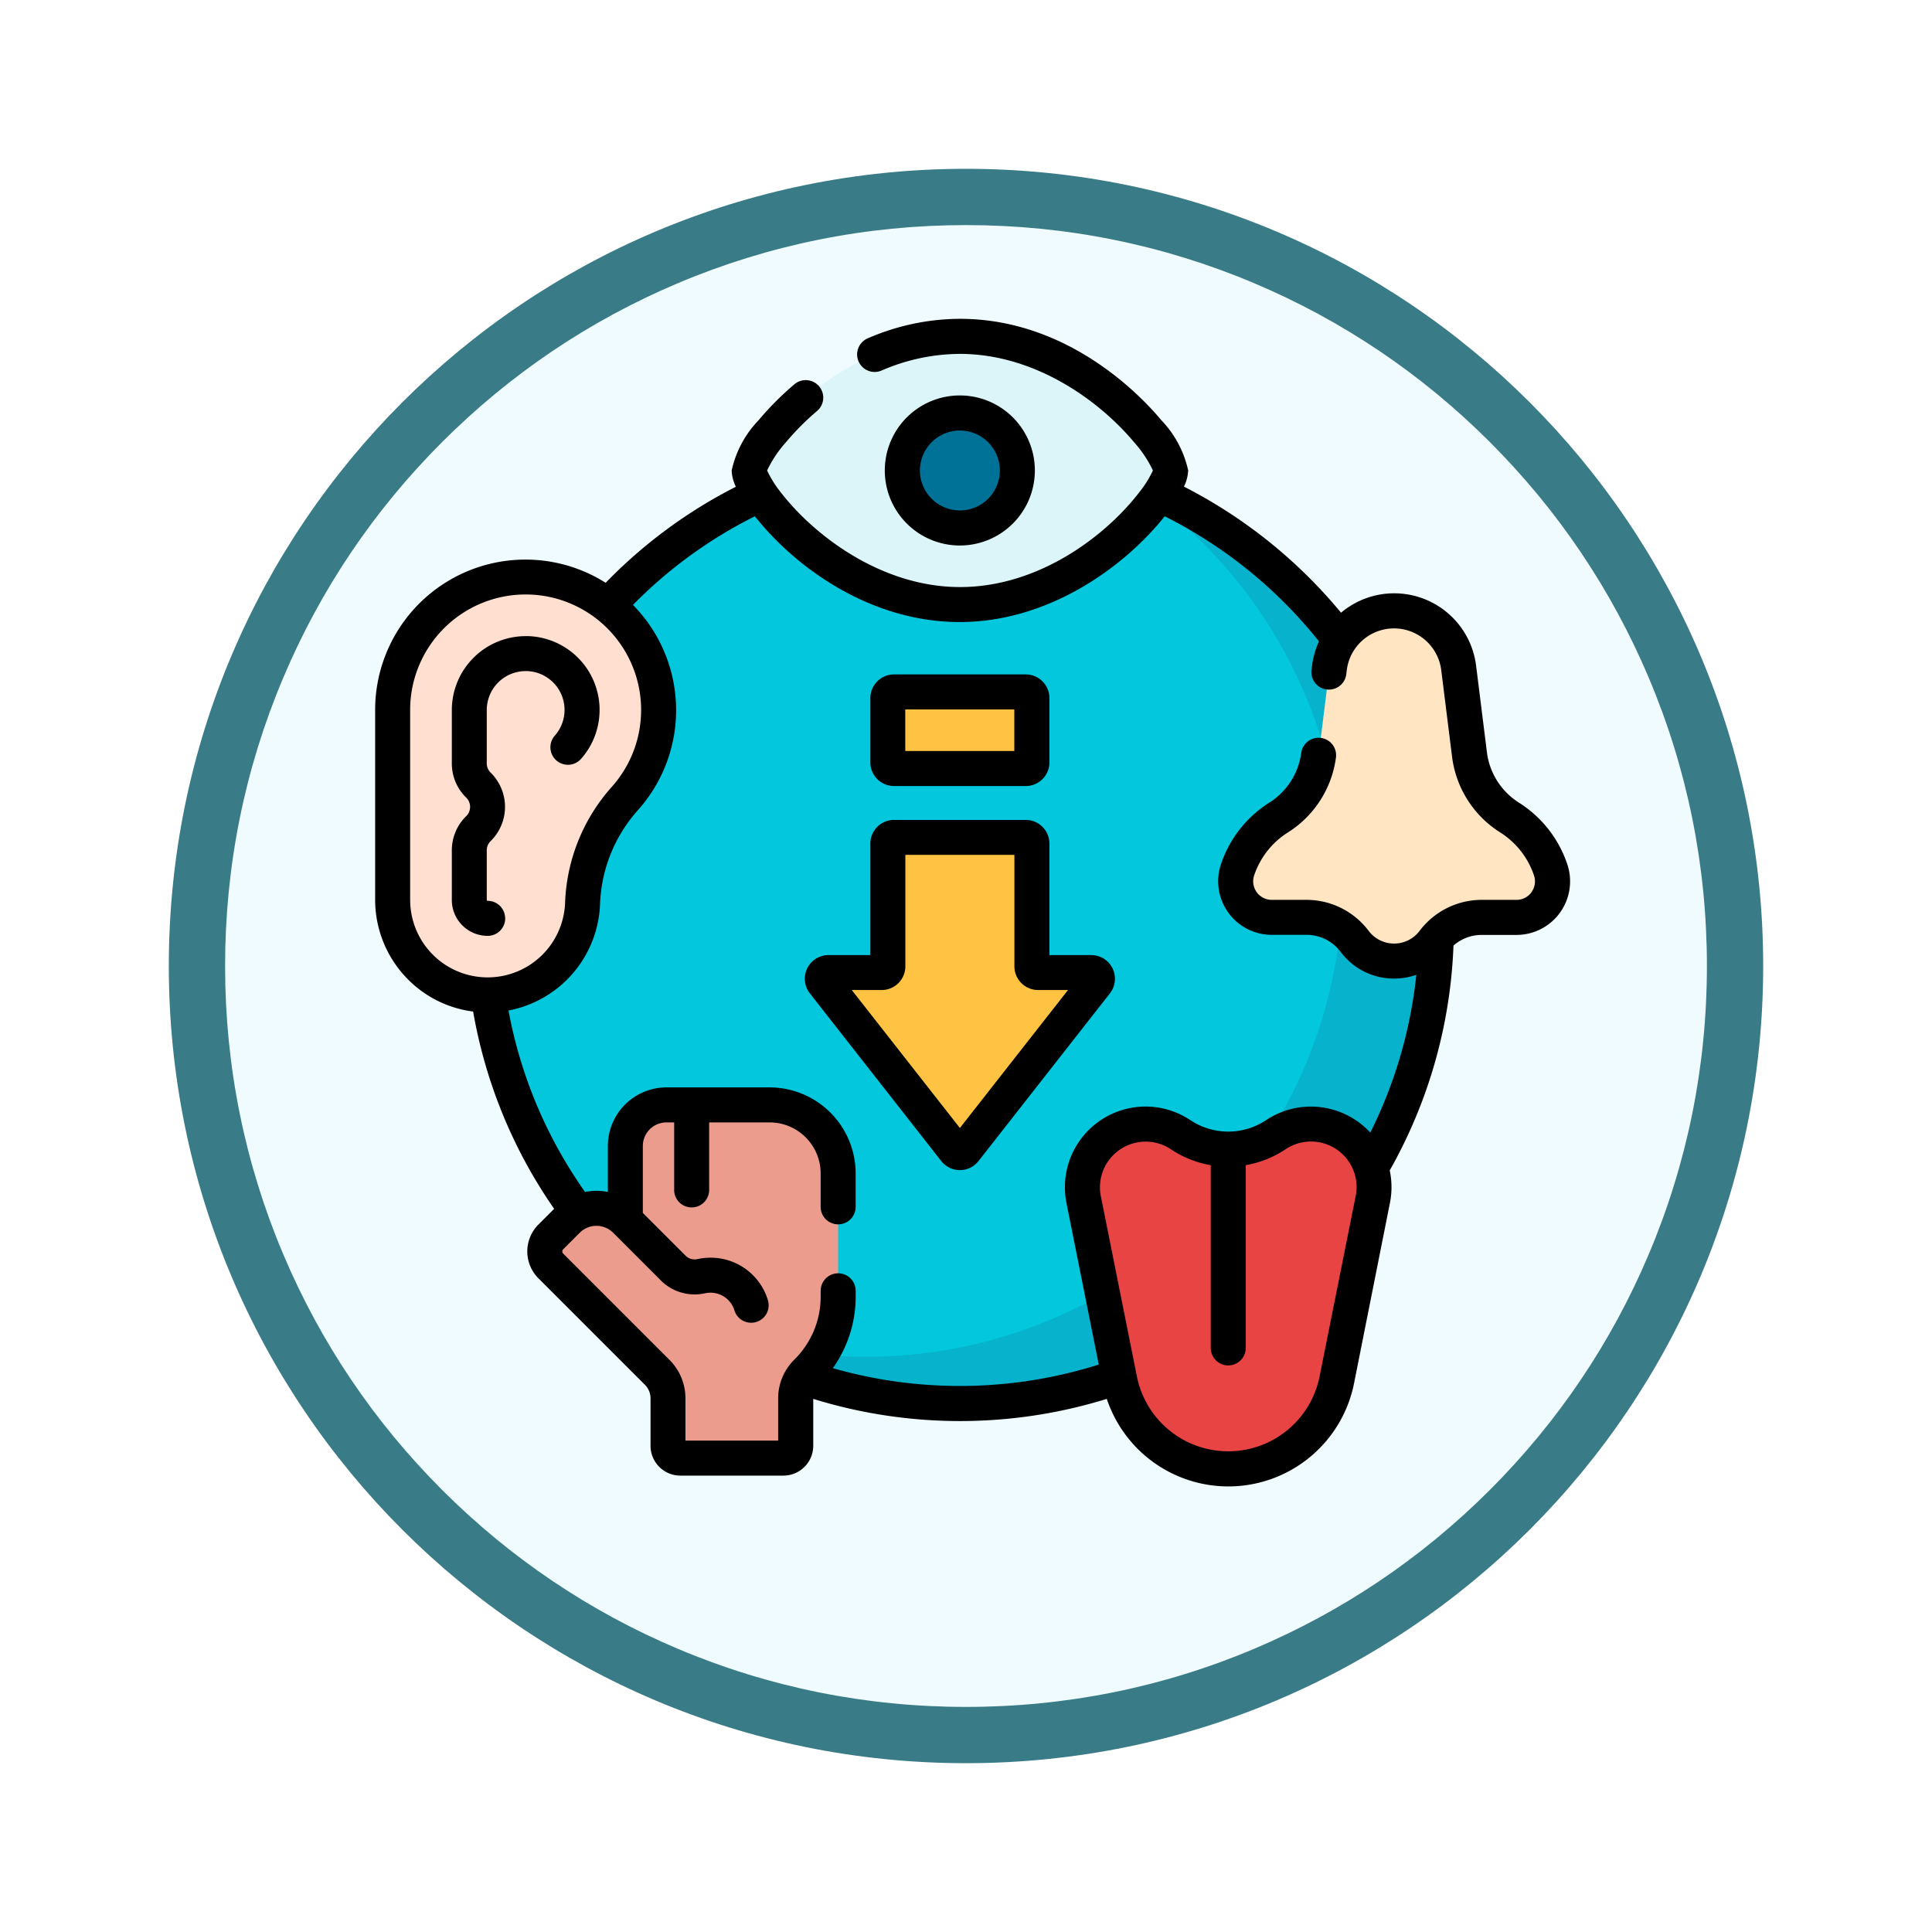 <svg xmlns="http://www.w3.org/2000/svg" xmlns:xlink="http://www.w3.org/1999/xlink" width="103" height="103" viewBox="0 0 103 103">
  <defs>
    <filter id="Trazado_978624" x="0" y="0" width="103" height="103" filterUnits="userSpaceOnUse">
      <feOffset dy="3" input="SourceAlpha"/>
      <feGaussianBlur stdDeviation="3" result="blur"/>
      <feFlood flood-opacity="0.161"/>
      <feComposite operator="in" in2="blur"/>
      <feComposite in="SourceGraphic"/>
    </filter>
  </defs>
  <g id="Grupo_1180936" data-name="Grupo 1180936" transform="translate(-612 -948)">
    <g id="Grupo_1179494" data-name="Grupo 1179494" transform="translate(621 954)">
      <g id="Grupo_1144531" data-name="Grupo 1144531">
        <g transform="matrix(1, 0, 0, 1, -9, -6)" filter="url(#Trazado_978624)">
          <g id="Trazado_978624-2" data-name="Trazado 978624" transform="translate(9 6)" fill="#effbfe">
            <path d="M 42.5 83.5 C 36.964 83.5 31.595 82.416 26.541 80.279 C 21.659 78.214 17.274 75.257 13.509 71.491 C 9.743 67.726 6.786 63.341 4.721 58.459 C 2.584 53.405 1.5 48.036 1.5 42.5 C 1.5 36.964 2.584 31.595 4.721 26.541 C 6.786 21.659 9.743 17.274 13.509 13.509 C 17.274 9.743 21.659 6.786 26.541 4.721 C 31.595 2.584 36.964 1.5 42.5 1.5 C 48.036 1.5 53.405 2.584 58.459 4.721 C 63.341 6.786 67.726 9.743 71.491 13.509 C 75.257 17.274 78.214 21.659 80.279 26.541 C 82.416 31.595 83.5 36.964 83.5 42.5 C 83.5 48.036 82.416 53.405 80.279 58.459 C 78.214 63.341 75.257 67.726 71.491 71.491 C 67.726 75.257 63.341 78.214 58.459 80.279 C 53.405 82.416 48.036 83.5 42.5 83.5 Z" stroke="none"/>
            <path d="M 42.5 3 C 37.166 3 31.994 4.044 27.126 6.103 C 22.422 8.092 18.198 10.941 14.569 14.569 C 10.941 18.198 8.092 22.422 6.103 27.126 C 4.044 31.994 3 37.166 3 42.5 C 3 47.834 4.044 53.006 6.103 57.874 C 8.092 62.578 10.941 66.802 14.569 70.431 C 18.198 74.059 22.422 76.908 27.126 78.897 C 31.994 80.956 37.166 82 42.5 82 C 47.834 82 53.006 80.956 57.874 78.897 C 62.578 76.908 66.802 74.059 70.431 70.431 C 74.059 66.802 76.908 62.578 78.897 57.874 C 80.956 53.006 82 47.834 82 42.5 C 82 37.166 80.956 31.994 78.897 27.126 C 76.908 22.422 74.059 18.198 70.431 14.569 C 66.802 10.941 62.578 8.092 57.874 6.103 C 53.006 4.044 47.834 3 42.5 3 M 42.5 0 C 65.972 0 85 19.028 85 42.5 C 85 65.972 65.972 85 42.5 85 C 19.028 85 0 65.972 0 42.5 C 0 19.028 19.028 0 42.5 0 Z" stroke="none" fill="#397b86"/>
          </g>
        </g>
      </g>
    </g>
    <g id="sentidos" transform="translate(632 959.11)">
      <g id="Grupo_1180925" data-name="Grupo 1180925" transform="translate(5.773 12.913)">
        <circle id="Elipse_12565" data-name="Elipse 12565" cx="25.4" cy="25.4" r="25.4" fill="#02c7dd"/>
      </g>
      <g id="Grupo_1180926" data-name="Grupo 1180926" transform="translate(17.408 14.475)">
        <path id="Trazado_1044446" data-name="Trazado 1044446" d="M162.462,74.888a25.408,25.408,0,0,1-22.555,45.189,25.4,25.4,0,1,0,22.555-45.189Z" transform="translate(-139.907 -74.888)" fill="#07b2cd"/>
      </g>
      <g id="Grupo_1180927" data-name="Grupo 1180927" transform="translate(19.941 6.823)">
        <path id="Trazado_1044447" data-name="Trazado 1044447" d="M160.263,20.539a4.161,4.161,0,0,0,.976,1.782c1.691,2.169,5.451,5.367,10.257,5.367,4.887,0,8.693-3.307,10.341-5.476a3.909,3.909,0,0,0,.892-1.672,3.909,3.909,0,0,0-.892-1.672c-1.648-2.169-5.454-5.476-10.341-5.476-4.588,0-8.222,2.914-10.014,5.065A4.858,4.858,0,0,0,160.263,20.539Z" transform="translate(-160.263 -13.391)" fill="#dcf5f8"/>
      </g>
      <g id="Grupo_1180928" data-name="Grupo 1180928" transform="translate(28.11 10.908)">
        <circle id="Elipse_12566" data-name="Elipse 12566" cx="3.064" cy="3.064" r="3.064" fill="#017297"/>
      </g>
      <g id="Grupo_1180929" data-name="Grupo 1180929" transform="translate(45.878 21.456)">
        <path id="Trazado_1044448" data-name="Trazado 1044448" d="M385.513,144.806a5.255,5.255,0,0,0-2.165-2.774,4.662,4.662,0,0,1-2.157-3.34l-.582-4.655a3.47,3.47,0,0,0-6.887,0l-.582,4.655a4.662,4.662,0,0,1-2.157,3.34,5.254,5.254,0,0,0-2.165,2.774,1.923,1.923,0,0,0,1.824,2.531H372.5a3.2,3.2,0,0,1,2.559,1.279,2.63,2.63,0,0,0,4.208,0,3.2,3.2,0,0,1,2.559-1.279h1.861A1.922,1.922,0,0,0,385.513,144.806Z" transform="translate(-368.718 -130.997)" fill="#ffe5c2"/>
      </g>
      <g id="Grupo_1180930" data-name="Grupo 1180930" transform="translate(37.708 48.816)">
        <path id="Trazado_1044449" data-name="Trazado 1044449" d="M310.837,369.27a5.9,5.9,0,0,1-5.785-4.743l-1.923-9.613a3.365,3.365,0,0,1,5.167-3.46,4.581,4.581,0,0,0,5.082,0,3.365,3.365,0,0,1,5.167,3.46l-1.923,9.613A5.9,5.9,0,0,1,310.837,369.27Z" transform="translate(-303.063 -350.889)" fill="#e94444"/>
      </g>
      <g id="Grupo_1180931" data-name="Grupo 1180931" transform="translate(0.933 19.651)">
        <path id="Trazado_1044450" data-name="Trazado 1044450" d="M7.5,133.7a5.064,5.064,0,0,0,10.119.311c0-.053.006-.107.007-.159A8.85,8.85,0,0,1,19.9,128.27a7.09,7.09,0,1,0-12.4-4.7Z" transform="translate(-7.5 -116.483)" fill="#ffdfcf"/>
      </g>
      <g id="Grupo_1180932" data-name="Grupo 1180932" transform="translate(23.839 33.535)">
        <path id="Trazado_1044451" data-name="Trazado 1044451" d="M202.772,234.952V228.4a.329.329,0,0,0-.329-.329H195.42a.329.329,0,0,0-.329.329v6.548a.329.329,0,0,1-.329.329h-2.836a.329.329,0,0,0-.259.532l7.005,8.94a.329.329,0,0,0,.518,0l7.005-8.94a.329.329,0,0,0-.259-.532H203.1A.329.329,0,0,1,202.772,234.952Z" transform="translate(-191.597 -228.075)" fill="#ffc344"/>
      </g>
      <g id="Grupo_1180933" data-name="Grupo 1180933" transform="translate(9.044 47.795)">
        <path id="Trazado_1044452" data-name="Trazado 1044452" d="M84.678,342.681h-5.5a2.192,2.192,0,0,0-2.192,2.192v3.953a2.192,2.192,0,0,0-3.091.009l-.885.885a1.1,1.1,0,0,0,0,1.55l5.644,5.644h0l.029.029a1.939,1.939,0,0,1,.571,1.374v2.539a.657.657,0,0,0,.657.657H85.4a.657.657,0,0,0,.657-.657v-2.526a1.983,1.983,0,0,1,.591-1.407,5.656,5.656,0,0,0,1.678-4.028v-6.559A3.653,3.653,0,0,0,84.678,342.681Z" transform="translate(-72.688 -342.681)" fill="#eb9c8d"/>
      </g>
      <g id="Grupo_1180934" data-name="Grupo 1180934" transform="translate(27.334 25.778)">
        <path id="Trazado_1044453" data-name="Trazado 1044453" d="M227.032,169.813h-7.023a.329.329,0,0,1-.329-.329v-3.427a.329.329,0,0,1,.329-.329h7.023a.329.329,0,0,1,.329.329v3.427A.329.329,0,0,1,227.032,169.813Z" transform="translate(-219.68 -165.728)" fill="#ffc344"/>
      </g>
      <g id="Grupo_1180935" data-name="Grupo 1180935" transform="translate(0 5.89)">
        <path id="Trazado_1044454" data-name="Trazado 1044454" d="M226.416,42.718a4,4,0,1,0-4,4A4,4,0,0,0,226.416,42.718Zm-6.127,0a2.13,2.13,0,1,1,2.13,2.131A2.133,2.133,0,0,1,220.288,42.718Z" transform="translate(-191.245 -34.636)"/>
        <path id="Trazado_1044455" data-name="Trazado 1044455" d="M63.557,34.97A6.213,6.213,0,0,0,61.008,31.7a3.728,3.728,0,0,1-1.732-2.669l-.582-4.655a4.4,4.4,0,0,0-7.2-2.821,26.526,26.526,0,0,0-8.375-6.722,2.168,2.168,0,0,0,.225-.866,5.59,5.59,0,0,0-1.435-2.68c-1.055-1.267-4.948-5.4-10.731-5.4A12.426,12.426,0,0,0,26.26,6.928.933.933,0,1,0,27,8.644a10.57,10.57,0,0,1,4.178-.887c3.95,0,7.393,2.443,9.3,4.729a6.294,6.294,0,0,1,.987,1.485,5.517,5.517,0,0,1-.685,1.109c-1.791,2.356-5.379,5.108-9.6,5.108-4.146,0-7.72-2.7-9.521-5.007a5.9,5.9,0,0,1-.762-1.209,6.291,6.291,0,0,1,.987-1.485A14.107,14.107,0,0,1,23.56,10.8a.933.933,0,0,0-1.208-1.423,16,16,0,0,0-1.91,1.917,5.589,5.589,0,0,0-1.435,2.68,2.17,2.17,0,0,0,.224.866A26.214,26.214,0,0,0,12.29,19.96,8.013,8.013,0,0,0,0,26.74V36.869a6.019,6.019,0,0,0,1.907,4.386,5.933,5.933,0,0,0,3.317,1.563A26.325,26.325,0,0,0,9.543,53.336l-.837.837a2.029,2.029,0,0,0,0,2.869l5.644,5.644.031.03h0a1.012,1.012,0,0,1,.3.713v2.539a1.592,1.592,0,0,0,1.591,1.591h5.493a1.592,1.592,0,0,0,1.591-1.591v-2.5a26.484,26.484,0,0,0,15.65,0,6.833,6.833,0,0,0,13.181-.826L54.1,53.025a4.3,4.3,0,0,0-.01-1.738A26.339,26.339,0,0,0,57.489,39.3a2.277,2.277,0,0,1,1.5-.567h1.861a2.856,2.856,0,0,0,2.709-3.759Zm-61.691,1.9V26.74a6.157,6.157,0,0,1,6.155-6.157q.128,0,.258.005a6.157,6.157,0,0,1,4.357,10.229,9.806,9.806,0,0,0-2.509,6.175c0,.044,0,.087-.006.131a4.131,4.131,0,0,1-8.254-.255Zm50.408,15.79-1.923,9.613a4.967,4.967,0,0,1-9.74,0l-1.923-9.613a2.434,2.434,0,0,1,3.734-2.5,5.52,5.52,0,0,0,2.126.849v9.742a.933.933,0,0,0,1.866,0V51.007a5.518,5.518,0,0,0,2.126-.849A2.434,2.434,0,0,1,52.2,51.411c.005.019.011.037.018.055A2.429,2.429,0,0,1,52.275,52.659Zm9.376-16.207a.979.979,0,0,1-.8.411H58.987a4.151,4.151,0,0,0-3.305,1.653,1.7,1.7,0,0,1-2.715,0,4.152,4.152,0,0,0-3.305-1.653H47.8a.989.989,0,0,1-.939-1.3,4.34,4.34,0,0,1,1.781-2.282,5.589,5.589,0,0,0,2.582-4.012.933.933,0,0,0-1.852-.231A3.728,3.728,0,0,1,47.641,31.7a6.213,6.213,0,0,0-2.549,3.266A2.856,2.856,0,0,0,47.8,38.729h1.861a2.276,2.276,0,0,1,1.812.906,3.533,3.533,0,0,0,2.851,1.425,3.582,3.582,0,0,0,1.184-.2,24.483,24.483,0,0,1-2.454,8.412q-.061-.067-.126-.131a4.31,4.31,0,0,0-5.424-.537,3.644,3.644,0,0,1-1.971.614h-.106a3.643,3.643,0,0,1-1.971-.614,4.3,4.3,0,0,0-6.6,4.42l1.723,8.615a24.626,24.626,0,0,1-14.179.192,6.555,6.555,0,0,0,1.218-3.825v-.3a.933.933,0,0,0-1.866,0v.3a4.707,4.707,0,0,1-1.4,3.365,2.9,2.9,0,0,0-.867,2.069v2.251H16.543V63.429a2.891,2.891,0,0,0-.846-2.035l-.029-.029-.028-.027-5.615-5.615a.163.163,0,0,1,0-.23l.885-.885a1.261,1.261,0,0,1,1.775,0l0,0,2.55,2.55a2.546,2.546,0,0,0,2.355.679,1.352,1.352,0,0,1,.286-.03,1.329,1.329,0,0,1,1.278.943.933.933,0,0,0,1.784-.548,3.186,3.186,0,0,0-3.062-2.261,3.22,3.22,0,0,0-.682.073.689.689,0,0,1-.639-.175l-2.284-2.284V49.987a1.26,1.26,0,0,1,1.259-1.259h.411v3.6a.933.933,0,0,0,1.866,0v-3.6h3.224a2.723,2.723,0,0,1,2.72,2.72V53.23a.933.933,0,1,0,1.866,0V51.448a4.591,4.591,0,0,0-4.586-4.586h-5.5a3.128,3.128,0,0,0-3.125,3.125v2.448a3.161,3.161,0,0,0-1.217,0,24.457,24.457,0,0,1-4.08-9.672,6.005,6.005,0,0,0,4.874-5.529c0-.063.006-.125.008-.187a7.938,7.938,0,0,1,2.041-4.992,7.992,7.992,0,0,0-.288-10.915,24.358,24.358,0,0,1,6.5-4.726c2.174,2.743,6.162,5.639,10.924,5.639,4.779,0,8.825-2.991,10.924-5.639a24.648,24.648,0,0,1,8.227,6.67,4.382,4.382,0,0,0-.37,1.3l-.028.223a.933.933,0,0,0,1.852.231l.028-.223a2.537,2.537,0,0,1,5.035,0l.582,4.655a5.588,5.588,0,0,0,2.582,4.012,4.341,4.341,0,0,1,1.781,2.282.978.978,0,0,1-.136.891Z" transform="translate(0 -5.89)"/>
        <path id="Trazado_1044456" data-name="Trazado 1044456" d="M199.363,227.782h-2.232v-5.944a1.263,1.263,0,0,0-1.262-1.262h-7.023a1.263,1.263,0,0,0-1.262,1.262v5.944h-2.232a1.262,1.262,0,0,0-.993,2.04l7.005,8.94a1.262,1.262,0,0,0,1.987,0l7.005-8.94a1.262,1.262,0,0,0-.993-2.04ZM192.358,237l-5.764-7.355h1.595a1.263,1.263,0,0,0,1.262-1.262v-5.944h5.814v5.944a1.263,1.263,0,0,0,1.262,1.262h1.595Z" transform="translate(-161.184 -193.864)"/>
        <path id="Trazado_1044457" data-name="Trazado 1044457" d="M35.673,156.856a.933.933,0,0,0-.933-.933.044.044,0,0,1-.033-.013.042.042,0,0,1-.013-.032v-2.645a.686.686,0,0,1,.2-.488l.023-.023a2.557,2.557,0,0,0,0-3.617l-.023-.023a.685.685,0,0,1-.2-.488v-2.845a2.075,2.075,0,0,1,2.072-2.073l.091,0a2.071,2.071,0,0,1,1.464,3.441.933.933,0,1,0,1.4,1.238,3.938,3.938,0,0,0-2.794-6.543c-.053,0-.1,0-.158,0a3.943,3.943,0,0,0-3.938,3.939v2.845a2.539,2.539,0,0,0,.749,1.808l.023.023a.691.691,0,0,1,0,.977l-.023.023a2.539,2.539,0,0,0-.749,1.808v2.645a1.912,1.912,0,0,0,1.913,1.912.934.934,0,0,0,.933-.933Z" transform="translate(-28.743 -124.898)"/>
        <path id="Trazado_1044458" data-name="Trazado 1044458" d="M213.442,164.179h7.023a1.263,1.263,0,0,0,1.262-1.262V159.49a1.263,1.263,0,0,0-1.262-1.262h-7.023a1.263,1.263,0,0,0-1.262,1.262v3.427A1.263,1.263,0,0,0,213.442,164.179Zm.6-4.085h5.814v2.218h-5.814Z" transform="translate(-185.78 -139.273)"/>
      </g>
    </g>
  </g>
</svg>
